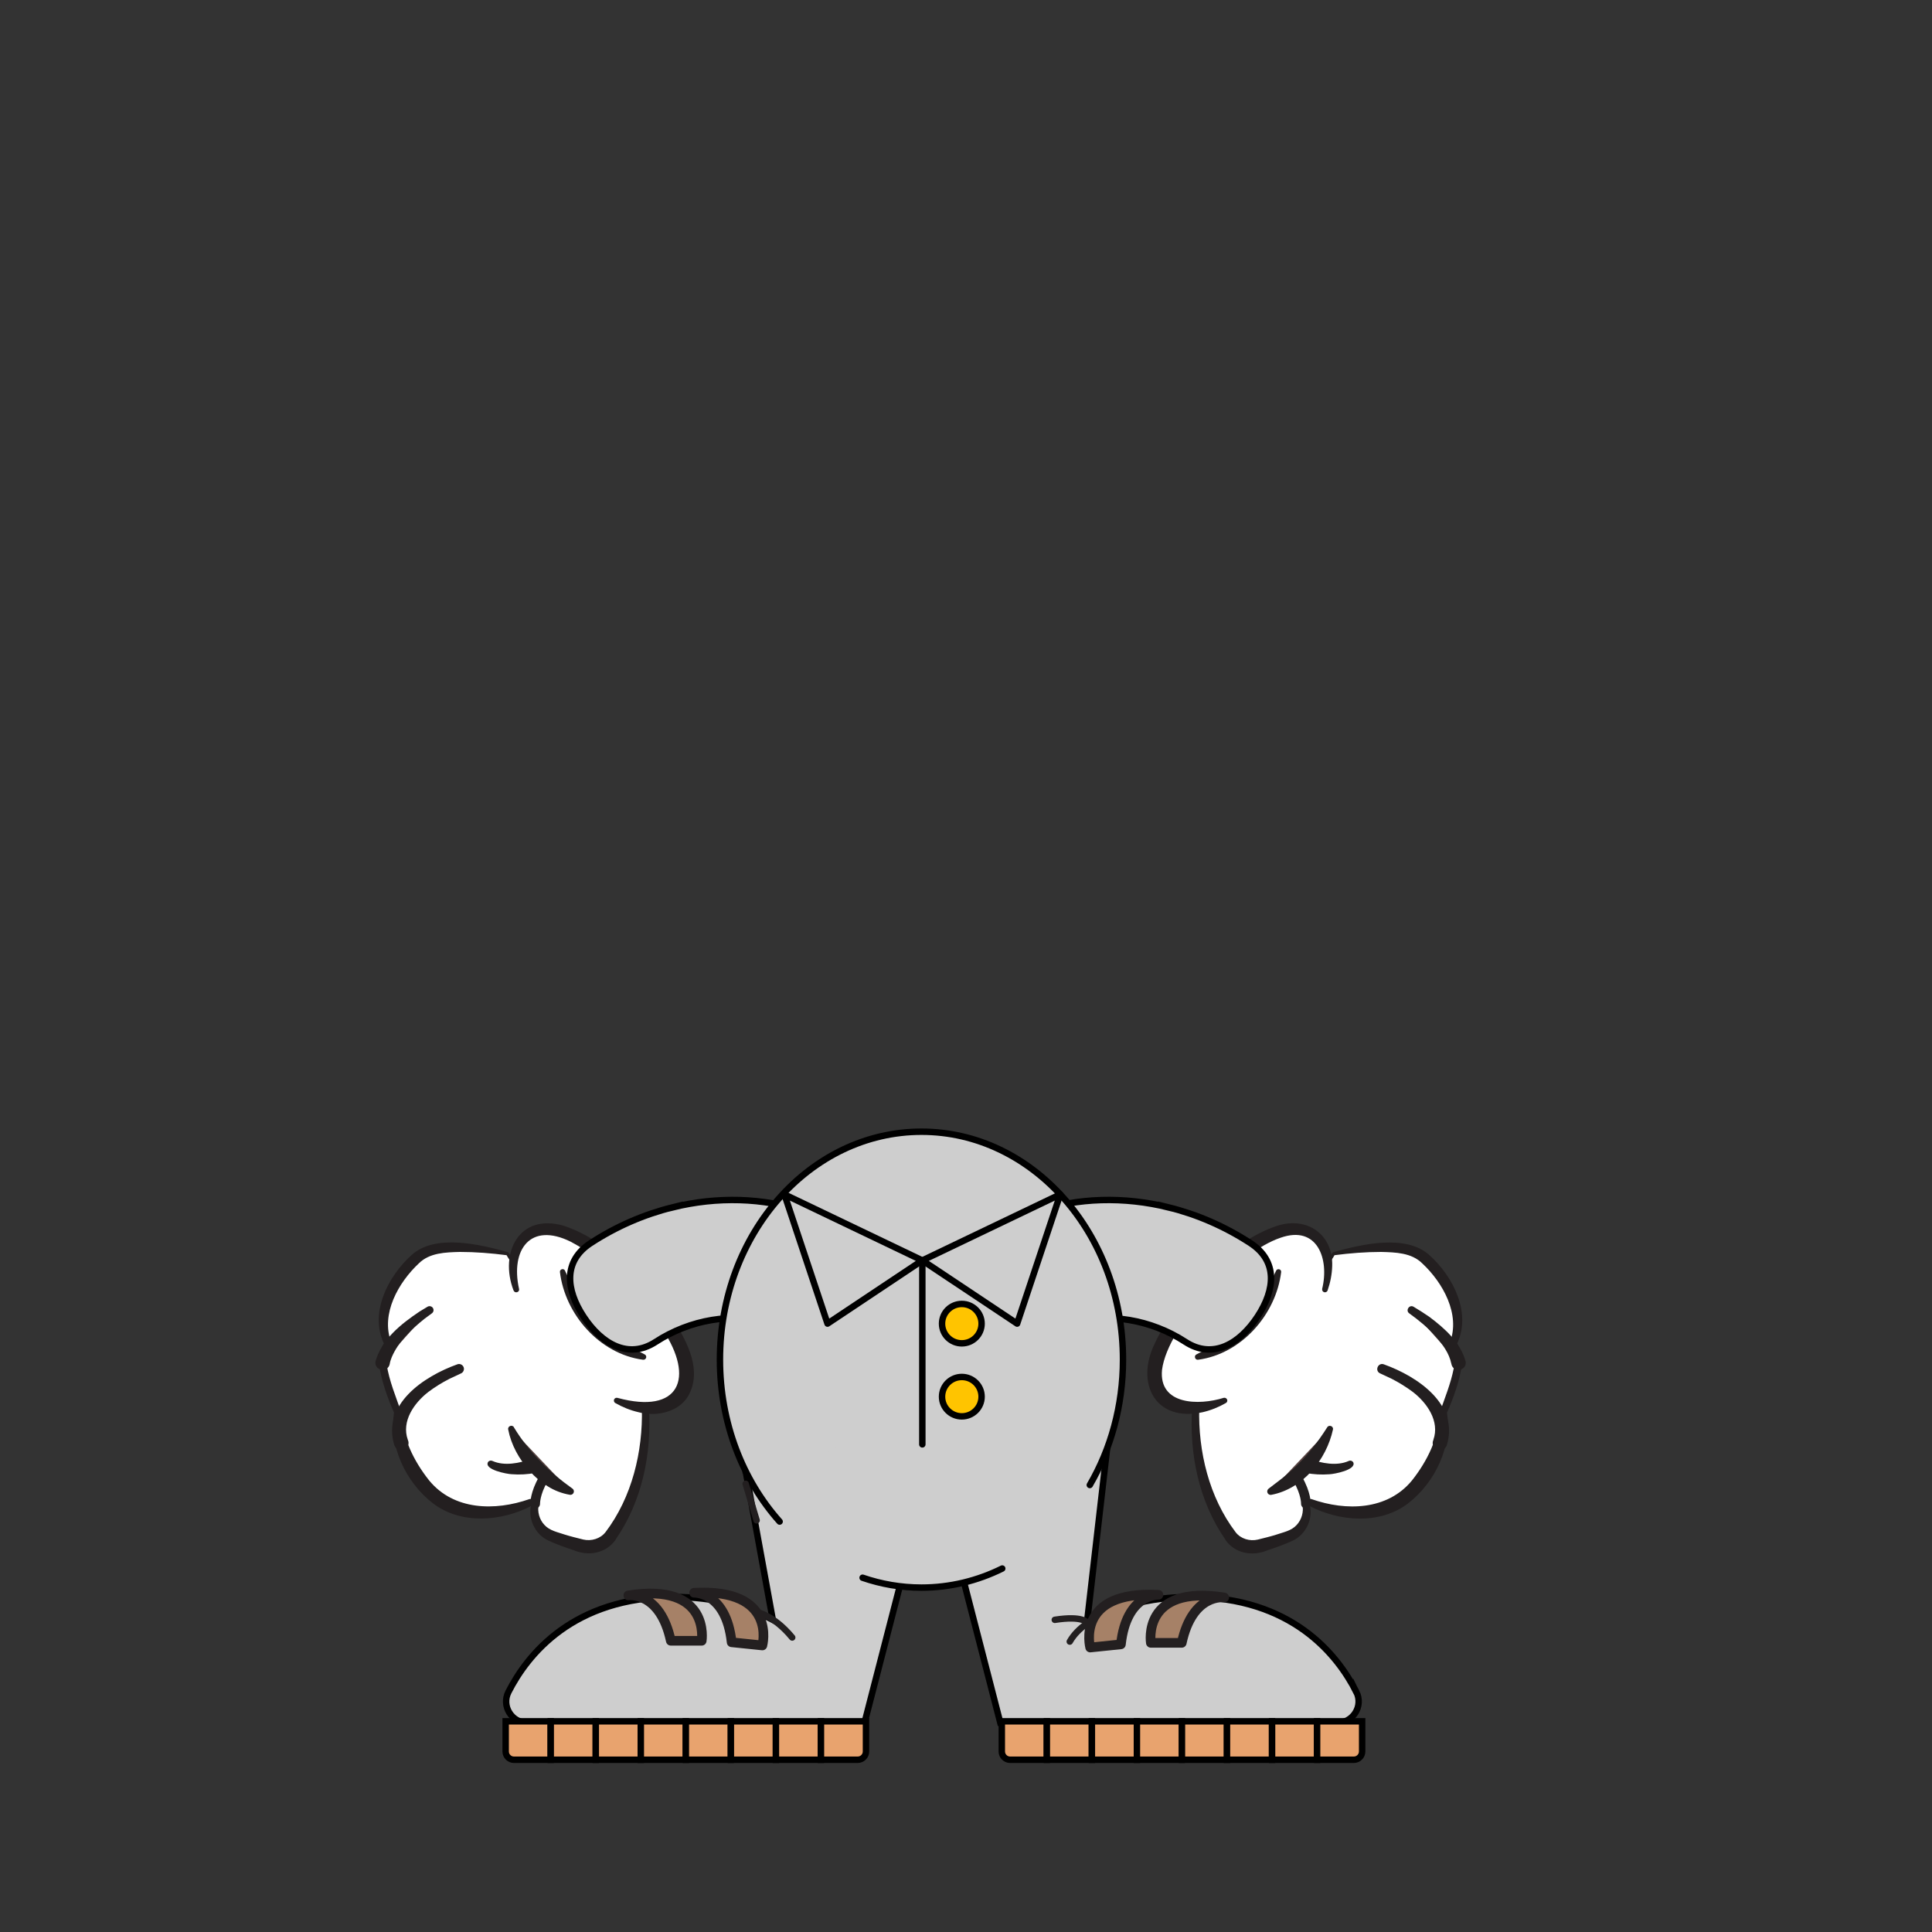 <svg width="600" height="600" viewBox="0 0 600 600" fill="none" xmlns="http://www.w3.org/2000/svg">
<rect x="0" y="0" width="600" height="600" fill="#333333" stroke="none"/>
<g clip-path="url(#clip0_1369_1713)">
<path d="M382.178 477.038C369.349 459.821 371.332 437.174 371.332 437.174C371.332 437.174 389.164 416.546 396.375 414.632L414.282 389.352C414.282 389.352 429.815 385.702 438.513 388.41C444.973 390.414 456.885 406.046 451.312 417.309C452.499 419.448 453.175 421.483 452.965 423.188C452.319 428.378 449.87 434.825 448.277 438.58C448.683 443.008 447.767 448.318 444.612 454.57C433.781 476.006 413.335 469.334 407.026 466.627L405.569 467.016C406.65 471.039 404.607 475.362 400.611 477.008C398.283 477.965 395.233 479.012 391.237 480.104C387.887 481.017 384.267 479.85 382.194 477.068L382.178 477.038Z" fill="white"/>
<path d="M380.601 478.205C372.293 466.283 369.274 451.399 370.235 437.054C370.25 436.815 370.356 436.605 370.491 436.441C376.154 430.039 381.968 423.801 388.518 418.267C390.876 416.397 393.085 414.572 396.074 413.555L395.458 413.988L413.846 389.053C413.921 388.948 414.026 388.888 414.146 388.858C422.724 386.465 436.545 383.144 443.876 389.756C451.357 396.442 457.246 408.065 452.273 417.773C452.273 417.788 452.243 416.756 452.243 416.756C453.43 418.79 454.542 421.497 453.971 424.115C453.16 429.276 451.342 434.257 449.254 438.999L449.329 438.475C451.117 449.051 445.738 460.329 437.311 466.881C428.508 473.612 415.874 472.52 406.56 467.644H406.53L407.251 467.704C407.236 467.704 405.809 468.093 405.794 468.093L406.575 466.746C408.107 471.189 405.734 476.574 401.347 478.519C398.808 479.685 396.254 480.598 393.61 481.465C388.968 483.41 383.575 482.483 380.571 478.249L380.601 478.205ZM383.756 475.871C385.333 477.905 388.157 478.728 390.636 478.13C392.514 477.651 394.527 477.187 396.344 476.604C398.598 475.826 401.077 475.407 402.714 473.567C404.231 471.937 404.952 469.499 404.472 467.195C404.351 466.612 404.727 466.058 405.298 465.924C405.764 465.819 406.89 465.385 407.326 465.565C418.037 469.334 430.851 469.065 438.483 459.791C443.29 453.733 446.91 446.343 447.181 438.52C448.728 434.077 450.531 429.695 451.447 425.087C451.612 424.265 451.793 423.382 451.823 422.545C451.823 421.049 451.162 419.373 450.335 417.818C450.185 417.548 450.17 417.249 450.26 416.98C453.64 408.185 448.097 398.312 441.652 392.314C438.332 389.053 433.435 388.918 428.928 388.799C424.136 388.799 419.239 389.188 414.386 389.816C415.708 388.47 396.93 415.559 397.276 415.245C397.126 415.469 396.9 415.589 396.66 415.679C391.838 417.593 387.586 422.021 383.741 425.611C379.745 429.545 375.884 433.659 372.173 437.877L372.429 437.264C372.083 450.801 375.478 464.966 383.756 475.871Z" fill="#231F20"/>
<path d="M411.442 400.526C413.305 393.72 412.599 387.781 408.888 384.281C401.482 377.311 387.361 385.164 374.277 398.955C361.192 412.732 354.101 427.212 361.508 434.197C365.654 438.101 372.684 438.086 380.361 434.915" fill="white"/>
<path d="M410.601 400.302C412.899 390.968 409.084 380.422 397.742 384.371C384.447 388.784 362.709 411.371 360.877 425.417C359.825 436.381 372.309 436.531 380.045 434.107C380.511 433.988 380.992 434.272 381.127 434.736C381.232 435.125 381.052 435.528 380.706 435.723C378.483 436.994 376.064 437.982 373.48 438.58C358.713 441.766 352.554 429.53 358.638 417.19C365.098 403.323 381.848 385.433 396.63 380.691C405.899 377.685 414.041 383.339 413.726 393.166C413.651 395.814 413.125 398.357 412.299 400.75C412.148 401.214 411.638 401.453 411.187 401.289C410.766 401.139 410.526 400.705 410.616 400.287L410.601 400.302Z" fill="#231F20"/>
<path d="M397.081 394.857C397.081 394.857 392.318 415.155 371.843 421.453L397.081 394.857Z" fill="#564240"/>
<path d="M397.877 395.036C396.284 408.215 385.543 420.48 372.098 422.275C371.107 422.425 370.686 421.034 371.587 420.615C382.689 415.065 391.177 405.896 396.284 394.677C396.615 393.795 397.982 394.109 397.877 395.051V395.036Z" fill="#231F20"/>
<path d="M447.226 448.004C447.226 448.004 453.039 434.571 429.259 425.132L447.226 448.004Z" fill="white"/>
<path d="M445.153 447.121C447.166 441.407 443.215 435.708 438.753 432.267C436.695 430.742 434.517 429.381 432.233 428.214L428.688 426.553L428.583 426.509C426.825 425.656 427.997 423.008 429.815 423.726C440.18 427.451 453.265 436.172 449.299 448.901C448.127 451.758 443.891 449.933 445.168 447.121H445.153Z" fill="#231F20"/>
<path d="M405.554 467.001C405.554 467.001 405.674 463.874 403.03 459.327L405.554 467.001Z" fill="#564240"/>
<path d="M405.554 467.001C405.554 467.001 405.674 463.874 403.03 459.327" stroke="#231F20" stroke-width="3" stroke-linecap="round" stroke-linejoin="round"/>
<path d="M413.065 443.621C413.065 443.621 408.213 457.637 394.422 463.261L413.065 443.621Z" fill="#564240"/>
<path d="M413.966 443.935C411.923 453.329 404.592 462.394 394.812 464.233C394.226 464.338 393.671 463.949 393.565 463.366C393.49 462.932 393.686 462.528 394.016 462.289C396.75 460.195 399.274 458.355 401.738 456.081C405.794 452.357 409.204 447.959 412.148 443.307C412.659 442.349 414.176 442.873 413.966 443.935Z" fill="#231F20"/>
<path d="M406.124 455.273C406.124 455.273 414.386 457.697 419.374 454.63L406.124 455.273Z" fill="#564240"/>
<path d="M406.77 453.119C410.466 454.436 415.123 455.363 418.818 453.733C419.359 453.448 420.035 453.673 420.305 454.226C421.132 456.515 414.371 457.786 412.854 457.846C410.33 458.026 408.017 457.906 405.493 457.442C404.261 457.203 403.465 456.021 403.721 454.795C403.976 453.434 405.478 452.611 406.77 453.134V453.119Z" fill="#231F20"/>
<path d="M452.949 423.173C452.949 423.173 451.928 415.499 438.362 406.853L452.949 423.173Z" fill="#564240"/>
<path d="M450.711 423.472C450.08 420.316 448.007 417.474 445.844 415.021C443.56 412.403 440.526 409.935 437.686 407.9C436.379 407.018 437.671 405.013 439.023 405.836C440.27 406.554 442.689 408.11 443.861 408.933C448.638 412.508 453.595 416.89 455.188 422.904C455.518 425.835 451.162 426.419 450.726 423.487L450.711 423.472Z" fill="#231F20"/>
<path d="M362.89 374.962C349.069 371.552 334.767 371.896 321.788 376.264C316.59 378.014 311.813 380.467 307.592 383.488L332.063 411.58C332.544 411.371 333.055 411.176 333.581 410.997C343.901 407.511 357.466 409.77 368.132 416.726C376.65 422.275 384.958 417.354 390.531 408.888C396.104 400.421 396.825 391.596 388.308 386.046C380.346 380.856 371.723 377.131 362.875 374.947L362.89 374.962Z" fill="#CECECE" stroke="black" stroke-width="2" stroke-miterlimit="10" stroke-linecap="round"/>
<path d="M189.59 477.038C202.419 459.821 200.436 437.174 200.436 437.174C200.436 437.174 182.604 416.546 175.393 414.632L157.487 389.352C157.487 389.352 141.953 385.702 133.255 388.41C126.796 390.414 114.883 406.046 120.456 417.309C119.269 419.448 118.593 421.483 118.804 423.188C119.45 428.378 121.898 434.825 123.491 438.58C123.085 443.008 124.001 448.318 127.156 454.57C137.987 476.006 158.433 469.334 164.742 466.627L166.2 467.016C165.118 471.039 167.161 475.362 171.157 477.008C173.486 477.965 176.535 479.012 180.531 480.104C183.881 481.017 187.502 479.85 189.575 477.068L189.59 477.038Z" fill="white"/>
<path d="M188.013 475.871C196.29 464.966 199.685 450.786 199.34 437.264L199.595 437.877C195.899 433.659 192.039 429.53 188.028 425.611C184.182 422.021 179.93 417.593 175.108 415.679C174.853 415.604 174.628 415.454 174.492 415.245C174.793 415.544 156.105 388.529 157.382 389.816C152.529 389.188 147.632 388.799 142.84 388.799C138.333 388.918 133.436 389.053 130.116 392.314C123.731 398.267 118.188 408.05 121.463 416.801C121.598 417.13 121.598 417.519 121.433 417.818C120.396 419.807 119.63 421.722 120.081 423.756C120.892 428.857 122.89 433.644 124.588 438.505C124.843 446.328 128.478 453.733 133.286 459.776C140.917 469.065 153.716 469.319 164.442 465.55C164.923 465.385 166.005 465.819 166.47 465.909C167.041 466.043 167.402 466.612 167.297 467.18C166.816 469.499 167.537 471.937 169.054 473.552C170.707 475.392 173.17 475.811 175.424 476.589C177.241 477.157 179.269 477.651 181.132 478.115C183.611 478.698 186.435 477.875 188.013 475.856V475.871ZM191.167 478.204C188.148 482.438 182.785 483.38 178.128 481.421C175.499 480.553 172.945 479.655 170.391 478.474C165.99 476.529 163.631 471.144 165.163 466.702C165.148 466.702 166.005 468.093 165.914 468.033L164.487 467.659L165.208 467.599H165.178C155.879 472.49 143.23 473.597 134.427 466.851C126 460.314 120.637 449.021 122.409 438.445L122.484 438.969C120.396 434.227 118.579 429.246 117.767 424.085C117.212 421.483 118.308 418.76 119.495 416.726C119.495 416.726 119.48 417.758 119.465 417.743C114.492 408.035 120.396 396.427 127.862 389.726C135.178 383.114 149.044 386.45 157.592 388.829C157.712 388.858 157.817 388.933 157.892 389.023L176.28 413.958L175.664 413.525C178.654 414.542 180.862 416.367 183.22 418.237C189.77 423.771 195.584 430.009 201.247 436.411C201.398 436.59 201.488 436.8 201.503 437.024C202.464 451.354 199.445 466.238 191.137 478.175L191.167 478.204Z" fill="#231F20"/>
<path d="M160.326 400.526C158.463 393.72 159.17 387.781 162.88 384.281C170.286 377.311 184.407 385.164 197.492 398.955C210.576 412.732 217.667 427.212 210.261 434.197C206.115 438.101 199.084 438.086 191.408 434.915" fill="white"/>
<path d="M159.485 400.765C154.993 389.008 161.303 376.593 175.168 380.706C189.109 385.373 201.292 398.522 209.45 410.368C213.551 417.055 218.133 425.761 213.731 433.524C210.696 438.7 203.651 440.001 198.318 438.58C195.719 437.982 193.315 436.994 191.092 435.723C190.671 435.484 190.521 434.945 190.762 434.526C190.972 434.167 191.378 434.018 191.768 434.122C210.997 439.343 215.924 428.049 205.709 412.762C198.348 402.007 188.899 391.82 177.271 385.642C164.683 379.39 158.493 388.125 161.197 400.302C161.423 401.364 159.845 401.767 159.515 400.765H159.485Z" fill="#231F20"/>
<path d="M174.688 394.857C174.688 394.857 179.45 415.155 199.925 421.453L174.688 394.857Z" fill="#564240"/>
<path d="M175.484 394.677C180.607 405.911 189.094 415.065 200.196 420.615C200.662 420.839 200.842 421.408 200.571 421.857C200.376 422.171 200.016 422.335 199.67 422.275C186.225 420.48 175.484 408.229 173.892 395.036C173.801 394.094 175.153 393.78 175.484 394.662V394.677Z" fill="#231F20"/>
<path d="M124.542 448.004C124.542 448.004 118.729 434.571 142.509 425.132L124.542 448.004Z" fill="white"/>
<path d="M122.484 448.901C118.518 436.157 131.603 427.451 141.969 423.726C142.75 423.397 143.636 423.771 143.967 424.549C144.297 425.342 143.891 426.239 143.11 426.553L139.565 428.214C137.267 429.381 135.088 430.742 133.045 432.267C128.584 435.708 124.618 441.407 126.646 447.121C127.923 449.918 123.671 451.758 122.514 448.901H122.484Z" fill="#231F20"/>
<path d="M166.215 467.001C166.215 467.001 166.095 463.874 168.738 459.327L166.215 467.001Z" fill="#564240"/>
<path d="M166.215 467.001C166.215 467.001 166.095 463.874 168.738 459.327" stroke="#231F20" stroke-width="3" stroke-linecap="round" stroke-linejoin="round"/>
<path d="M158.704 443.621C158.704 443.621 163.556 457.637 177.347 463.261L158.704 443.621Z" fill="#564240"/>
<path d="M159.62 443.307C164.262 450.98 170.527 457.143 177.827 462.334C178.293 462.708 178.353 463.381 177.978 463.845C177.722 464.159 177.332 464.278 176.956 464.218C174.538 463.8 172.164 462.902 170.076 461.571C167.958 460.284 166.065 458.639 164.457 456.784C161.198 453.104 158.764 448.781 157.818 443.92C157.622 442.843 159.14 442.334 159.635 443.292L159.62 443.307Z" fill="#231F20"/>
<path d="M165.644 455.273C165.644 455.273 157.382 457.697 152.394 454.63L165.644 455.273Z" fill="#564240"/>
<path d="M166.275 457.427C163.751 457.891 161.438 458.026 158.914 457.831C157.442 457.786 150.216 456.41 151.568 454.047C151.884 453.598 152.484 453.478 152.95 453.718C156.646 455.363 161.303 454.421 164.998 453.104C168.063 452.027 169.445 456.65 166.275 457.412V457.427Z" fill="#231F20"/>
<path d="M118.819 423.173C118.819 423.173 119.84 415.499 133.406 406.853L118.819 423.173Z" fill="#564240"/>
<path d="M116.596 422.874C118.503 415.933 124.588 411.131 130.311 407.302L132.76 405.821C133.346 405.462 134.097 405.657 134.457 406.225C134.803 406.793 134.638 407.526 134.097 407.885L131.889 409.516C127.802 412.777 123.746 416.606 121.673 421.453C121.418 422.066 121.132 422.904 121.057 423.472C120.622 426.389 116.25 425.82 116.596 422.889V422.874Z" fill="#231F20"/>
<path d="M208.879 374.962C222.699 371.552 237.001 371.896 249.98 376.264C255.178 378.014 259.955 380.467 264.177 383.488L239.705 411.58C239.224 411.371 238.713 411.176 238.188 410.997C227.867 407.511 214.302 409.77 203.636 416.726C195.118 422.275 186.811 417.354 181.237 408.888C175.664 400.421 174.943 391.596 183.461 386.046C191.423 380.856 200.046 377.131 208.894 374.947L208.879 374.962Z" fill="#CECECE" stroke="black" stroke-width="2" stroke-miterlimit="10" stroke-linecap="round"/>
<path d="M231.578 456.874L240.005 503.05C231.953 498.847 221.858 495.96 209.284 495.96C177.962 495.96 163.796 513.88 157.907 525.443C155.669 529.841 158.914 535.046 163.871 535.046H268.473L282.819 479.506L231.578 456.889V456.874Z" fill="#CECECE" stroke="black" stroke-width="2" stroke-miterlimit="10" stroke-linecap="round"/>
<path d="M421.222 525.443C415.333 513.865 401.167 495.96 369.845 495.96C356.46 495.96 345.869 499.251 337.576 503.903L344.382 444.907L296.31 479.491L310.656 535.031H415.258C420.215 535.031 423.46 529.841 421.222 525.428V525.443Z" fill="#CECECE" stroke="black" stroke-width="2" stroke-miterlimit="10" stroke-linecap="round"/>
<path d="M311.257 487.12C303.581 490.919 295.093 493.043 286.17 493.043C279.815 493.043 273.671 491.966 267.887 489.977" fill="#CECECE"/>
<path d="M311.257 487.12C303.581 490.919 295.093 493.043 286.17 493.043C279.815 493.043 273.671 491.966 267.887 489.977" stroke="black" stroke-width="2" stroke-miterlimit="10" stroke-linecap="round"/>
<path d="M242.123 472.535C230.676 459.701 223.585 441.916 223.585 422.245C223.585 383.144 251.602 351.463 286.169 351.463C320.736 351.463 348.753 383.159 348.753 422.245C348.753 436.635 344.952 450.008 338.447 461.182" fill="#CECECE"/>
<path d="M242.123 472.535C230.676 459.701 223.585 441.916 223.585 422.245C223.585 383.144 251.602 351.463 286.169 351.463C320.736 351.463 348.753 383.159 348.753 422.245C348.753 436.635 344.952 450.008 338.447 461.182" stroke="black" stroke-width="2" stroke-miterlimit="10" stroke-linecap="round"/>
<path d="M286.169 489.977C308.338 489.977 326.31 479.616 326.31 466.836C326.31 454.056 308.338 443.696 286.169 443.696C264.001 443.696 246.029 454.056 246.029 466.836C246.029 479.616 264.001 489.977 286.169 489.977Z" fill="#CECECE"/>
<path d="M234.597 500.582C234.597 500.582 239.945 501.18 246.029 508.54" stroke="#221F20" stroke-width="2" stroke-miterlimit="10" stroke-linecap="round"/>
<path d="M340.281 502.482C340.281 502.482 334.782 505.234 332.229 509.811" stroke="#221F20" stroke-width="2" stroke-miterlimit="10" stroke-linecap="round"/>
<path d="M286.437 391.868L286.437 448.564" stroke="black" stroke-width="2" stroke-miterlimit="10" stroke-linecap="round"/>
<path d="M337.576 503.903C337.576 503.903 336.284 501.689 327.571 503.05" stroke="#231F20" stroke-width="2" stroke-linecap="round" stroke-linejoin="round"/>
<path d="M231.578 460.808L234.973 472.161" stroke="#231F20" stroke-width="2" stroke-linecap="round" stroke-linejoin="round"/>
<path d="M195.133 495.466C195.133 495.466 204.973 494.03 208.323 509.557H217.922C217.922 509.557 220.807 491.413 195.133 495.466Z" fill="#A68167" stroke="#231F20" stroke-width="3" stroke-linecap="round" stroke-linejoin="round"/>
<path d="M215.564 494.644C215.564 494.644 225.494 494.225 227.221 510.021L236.761 511.008C236.761 511.008 241.508 493.253 215.564 494.644Z" fill="#A68167" stroke="#231F20" stroke-width="3" stroke-linecap="round" stroke-linejoin="round"/>
<path d="M380.195 496.11C380.195 496.11 370.356 494.674 367.006 510.2H357.406C357.406 510.2 354.522 492.056 380.195 496.11Z" fill="#A68167" stroke="#231F20" stroke-width="3" stroke-linecap="round" stroke-linejoin="round"/>
<path d="M359.765 495.287C359.765 495.287 349.835 494.868 348.107 510.664L338.568 511.651C338.568 511.651 333.821 493.896 359.765 495.287Z" fill="#A68167" stroke="#231F20" stroke-width="3" stroke-linecap="round" stroke-linejoin="round"/>
<path d="M157.036 534.567H171.022V546.504H159.605C158.193 546.504 157.036 545.352 157.036 543.946V534.567Z" fill="#E8A36E" stroke="black" stroke-width="2" stroke-miterlimit="10" stroke-linecap="round"/>
<path d="M185.023 534.567H171.037V546.504H185.023V534.567Z" fill="#E8A36E" stroke="black" stroke-width="2" stroke-miterlimit="10" stroke-linecap="round"/>
<path d="M199.009 534.567H185.023V546.504H199.009V534.567Z" fill="#E8A36E" stroke="black" stroke-width="2" stroke-miterlimit="10" stroke-linecap="round"/>
<path d="M212.995 534.567H199.009V546.504H212.995V534.567Z" fill="#E8A36E" stroke="black" stroke-width="2" stroke-miterlimit="10" stroke-linecap="round"/>
<path d="M226.981 534.567H212.995V546.504H226.981V534.567Z" fill="#E8A36E" stroke="black" stroke-width="2" stroke-miterlimit="10" stroke-linecap="round"/>
<path d="M240.967 534.567H226.981V546.504H240.967V534.567Z" fill="#E8A36E" stroke="black" stroke-width="2" stroke-miterlimit="10" stroke-linecap="round"/>
<path d="M254.953 534.567H240.967V546.504H254.953V534.567Z" fill="#E8A36E" stroke="black" stroke-width="2" stroke-miterlimit="10" stroke-linecap="round"/>
<path d="M254.953 534.567H268.939V543.946C268.939 545.352 267.782 546.504 266.37 546.504H254.953V534.567Z" fill="#E8A36E" stroke="black" stroke-width="2" stroke-miterlimit="10" stroke-linecap="round"/>
<path d="M311.122 534.567H325.108V546.504H313.691C312.279 546.504 311.122 545.352 311.122 543.946V534.567Z" fill="#E8A36E" stroke="black" stroke-width="2" stroke-miterlimit="10" stroke-linecap="round"/>
<path d="M339.094 534.567H325.108V546.504H339.094V534.567Z" fill="#E8A36E" stroke="black" stroke-width="2" stroke-miterlimit="10" stroke-linecap="round"/>
<path d="M353.08 534.567H339.094V546.504H353.08V534.567Z" fill="#E8A36E" stroke="black" stroke-width="2" stroke-miterlimit="10" stroke-linecap="round"/>
<path d="M367.066 534.567H353.08V546.504H367.066V534.567Z" fill="#E8A36E" stroke="black" stroke-width="2" stroke-miterlimit="10" stroke-linecap="round"/>
<path d="M381.052 534.567H367.066V546.504H381.052V534.567Z" fill="#E8A36E" stroke="black" stroke-width="2" stroke-miterlimit="10" stroke-linecap="round"/>
<path d="M395.038 534.567H381.052V546.504H395.038V534.567Z" fill="#E8A36E" stroke="black" stroke-width="2" stroke-miterlimit="10" stroke-linecap="round"/>
<path d="M409.039 534.567H395.053V546.504H409.039V534.567Z" fill="#E8A36E" stroke="black" stroke-width="2" stroke-miterlimit="10" stroke-linecap="round"/>
<path d="M409.039 534.567H423.025V543.946C423.025 545.352 421.868 546.504 420.456 546.504H409.039V534.567Z" fill="#E8A36E" stroke="black" stroke-width="2" stroke-miterlimit="10" stroke-linecap="round"/>
<path d="M298.7 439.866C302.093 439.866 304.844 437.127 304.844 433.748C304.844 430.369 302.093 427.63 298.7 427.63C295.307 427.63 292.556 430.369 292.556 433.748C292.556 437.127 295.307 439.866 298.7 439.866Z" fill="#FFC400" stroke="black" stroke-width="2" stroke-miterlimit="10" stroke-linecap="round"/>
<path d="M298.7 417.187C302.093 417.187 304.844 414.448 304.844 411.069C304.844 407.691 302.093 404.952 298.7 404.952C295.307 404.952 292.556 407.691 292.556 411.069C292.556 414.448 295.307 417.187 298.7 417.187Z" fill="#FFC400" stroke="black" stroke-width="2" stroke-miterlimit="10" stroke-linecap="round"/>
<path d="M256.993 411.057L243.609 370.934L286.437 391.441L256.993 411.057Z" fill="#CECECE" stroke="black" stroke-width="2" stroke-linejoin="round"/>
<path d="M315.881 411.057L329.265 370.934L286.437 391.441L315.881 411.057Z" fill="#CECECE" stroke="black" stroke-width="2" stroke-linejoin="round"/>
</g>
<defs>
<clipPath id="clip0_1369_1713">
<rect width="600" height="600" fill="white"/>
</clipPath>
</defs>
</svg>
